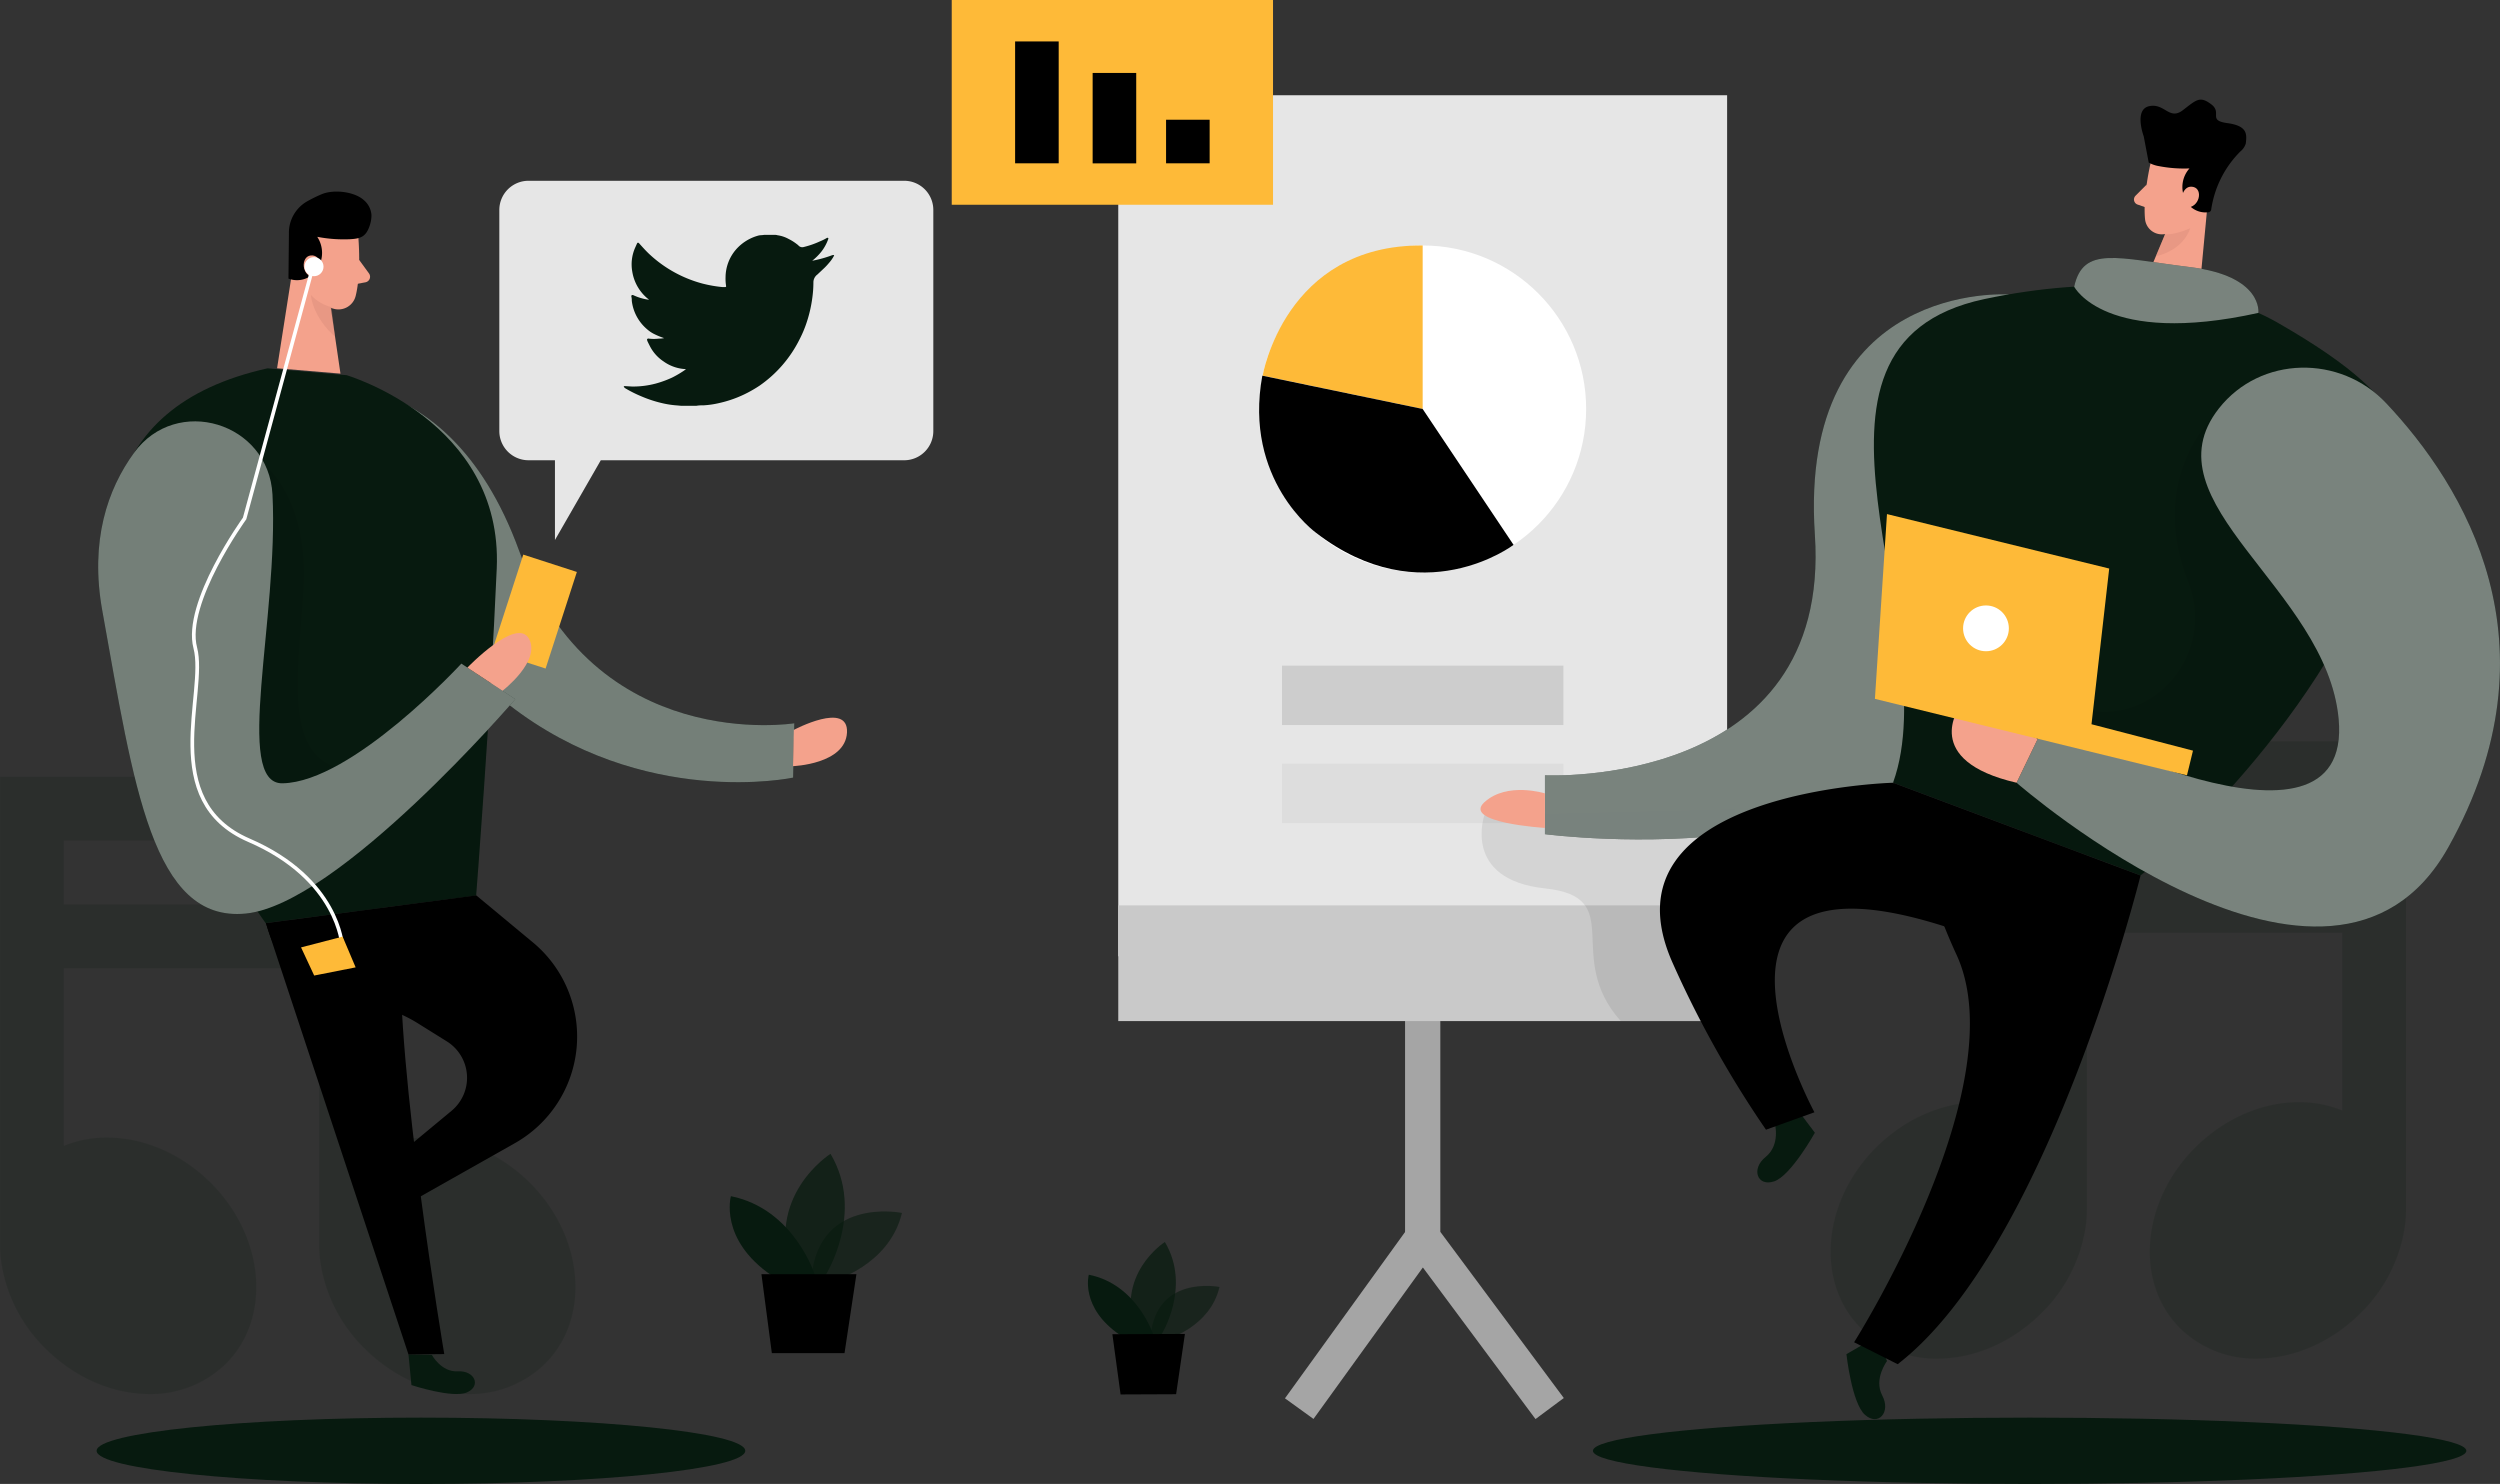 <svg xmlns="http://www.w3.org/2000/svg" width="678.35" height="402.658" viewBox="0 0 678.35 402.658">
  <rect x="0" y="0" width="678.35" height="402.658" fill="#333333" stroke="none"/>
  <g id="Group_164" data-name="Group 164" transform="translate(-20777.781 9215.273)">
    <path id="XMLID_12_" d="M62.067,0V100.173a30.784,30.784,0,0,0-11.723-2.264c-10.079,0-20.361,4.5-28.207,12.348C7.5,124.889,5.673,146.865,18.053,159.246a29.058,29.058,0,0,0,20.782,8.265c10.079,0,20.361-4.5,28.207-12.348A41.34,41.34,0,0,0,79.177,130.78a34.042,34.042,0,0,0,.2-3.774h.006V51.961h69.282v48.211a30.784,30.784,0,0,0-11.723-2.264c-10.079,0-20.361,4.5-28.207,12.348-14.632,14.632-16.464,36.608-4.083,48.989a29.058,29.058,0,0,0,20.782,8.265c10.079,0,20.361-4.5,28.207-12.348a41.336,41.336,0,0,0,12.134-24.384,34.04,34.04,0,0,0,.2-3.774h.006V0Zm86.6,34.641H79.387V17.32h69.282Z" transform="translate(21264.656 -9014.127)" fill="#071a0f" opacity="0.17"/>
    <path id="XMLID_12_2" data-name="XMLID_12_" d="M52.223,167.512V67.339A30.783,30.783,0,0,1,40.5,69.6c-10.079,0-20.361-4.5-28.207-12.348C-2.34,42.623-4.171,20.647,8.209,8.265A29.058,29.058,0,0,1,28.991,0C39.07,0,49.352,4.5,57.2,12.348A41.34,41.34,0,0,1,69.333,36.732a34.042,34.042,0,0,1,.2,3.774h.006V115.55h69.281V67.339A30.783,30.783,0,0,1,127.1,69.6c-10.079,0-20.361-4.5-28.207-12.348C84.262,42.623,82.431,20.647,94.811,8.265A29.058,29.058,0,0,1,115.593,0c10.079,0,20.361,4.5,28.207,12.348a41.336,41.336,0,0,1,12.134,24.384,34.04,34.04,0,0,1,.2,3.774h.006V167.512Zm86.6-34.641H69.543v17.32h69.281Z" transform="translate(20933.926 -8837.01) rotate(180)" fill="#071a0f" opacity="0.17"/>
    <g id="Group_162" data-name="Group 162" transform="translate(9797.538 -8615.615)">
      <g id="Report_analysis__Two_Color" data-name="Report analysis _Two Color" transform="translate(11223.453 -599.658)">
        <path id="Path_85" data-name="Path 85" d="M164.478,260.508s-3.694,4.84-1.291,9.373-1.1,8.421-4.694,5.227-5.033-16.47-5.033-16.47l8.179-4.727Z" transform="translate(104.341 108.795)" fill="#071a0f"/>
        <path id="Path_86" data-name="Path 86" d="M170.342,219.882s1.613,5.856-2.468,9.131-2.275,8.179,2.291,6.646,11.05-13.2,11.05-13.2l-5.678-7.533Z" transform="translate(68.02 84.894)" fill="#071a0f"/>
        <path id="Path_87" data-name="Path 87" d="M243.223,316.587l7.679-5.711L217.4,265.788V188.13H207.83v80.82Z" transform="translate(-69.791 68.461)" fill="#a5a5a5"/>
        <rect id="Rectangle_23" data-name="Rectangle 23" width="9.55" height="60.542" transform="translate(113.193 385.015) rotate(-144.17)" fill="#a5a5a5"/>
        <path id="Path_88" data-name="Path 88" d="M270.176,259.863s11.808-3.226,14.373-14.212c0,0-18.293-3.694-18.81,15.18Z" transform="translate(-196.858 103.552)" fill="#071a0f" opacity="0.58"/>
        <path id="Path_89" data-name="Path 89" d="M281.389,263.21s8.259-13.034,1-25.23c0,0-13.905,8.84-7.727,25.262Z" transform="translate(-209.522 99.027)" fill="#071a0f" opacity="0.73"/>
        <path id="Path_90" data-name="Path 90" d="M294.632,259.854S290.26,246.077,277.1,243.48c0,0-2.468,8.937,8.534,16.406Z" transform="translate(-224.878 102.4)" fill="#071a0f"/>
        <path id="Path_91" data-name="Path 91" d="M291.241,253.44,288.853,269.8l-15.067.064-2.226-16.341Z" transform="translate(-212.937 108.507)"/>
        <rect id="Rectangle_24" data-name="Rectangle 24" width="165.205" height="233.635" transform="translate(60.22 25.843)" fill="#e6e6e6"/>
        <rect id="Rectangle_25" data-name="Rectangle 25" width="165.205" height="31.392" transform="translate(60.22 245.67)" fill="#c9c9c9"/>
        <rect id="Rectangle_26" data-name="Rectangle 26" width="76.351" height="16.116" transform="translate(104.646 180.611)" fill="#a5a5a5" opacity="0.39"/>
        <rect id="Rectangle_27" data-name="Rectangle 27" width="76.351" height="16.116" transform="translate(104.646 207.212)" fill="#a5a5a5" opacity="0.13"/>
        <rect id="Rectangle_28" data-name="Rectangle 28" width="87.176" height="55.558" transform="translate(15.035 0)" fill="#feba38"/>
        <rect id="Rectangle_29" data-name="Rectangle 29" width="11.825" height="11.825" transform="translate(73.19 32.489)"/>
        <path id="Path_92" data-name="Path 92" d="M258.827,78.616s-57.219-3.985-52.589,65.172S133,209.089,133,209.089v15.97s106.469,13.986,116.148-45.733S258.827,78.616,258.827,78.616Z" transform="translate(42.997 1.284)" fill="#071a0f"/>
        <path id="Path_93" data-name="Path 93" d="M179.768,166.808s-6.162,17.471,16.422,19.89,4.84,18.374,20.568,36.006h27.021l4.033-57.574Z" transform="translate(-20.193 54.358)" opacity="0.08"/>
        <path id="Path_94" data-name="Path 94" d="M258.827,78.616s-57.219-3.985-52.589,65.172S133,209.089,133,209.089v15.97s106.469,13.986,116.148-45.733S258.827,78.616,258.827,78.616Z" transform="translate(42.997 1.284)" fill="#fff" opacity="0.46"/>
        <rect id="Rectangle_30" data-name="Rectangle 30" width="11.825" height="24.536" transform="translate(53.267 19.794)"/>
        <rect id="Rectangle_31" data-name="Rectangle 31" width="11.825" height="33.07" transform="translate(32.231 11.244)"/>
        <ellipse id="Ellipse_21" data-name="Ellipse 21" cx="44.362" cy="44.362" rx="44.362" ry="44.362" transform="translate(98.452 66.608)" fill="#fff"/>
        <path id="Path_95" data-name="Path 95" d="M275,70.361v44.362l-43.427-9.034S237.619,70.07,275,70.361Z" transform="translate(-132.183 -3.753)" fill="#feba38"/>
        <path id="Path_96" data-name="Path 96" d="M260.659,101.294l24.665,36.877s-24.859,18.922-53.654-3.323c0,0-19.713-14.277-14.519-42.588Z" transform="translate(-117.845 9.676)"/>
        <path id="Path_97" data-name="Path 97" d="M100.244,58.911s-2.1,8.872-1.468,15.067a4.581,4.581,0,0,0,5.049,4.065,10.1,10.1,0,0,0,8.921-6.453l3.872-7.4a8.179,8.179,0,0,0-2.307-9.163C109.745,50.619,101.244,53.442,100.244,58.911Z" transform="translate(240.054 -14.484)" fill="#f4a28c"/>
        <path id="Path_98" data-name="Path 98" d="M118.548,62.75l-2.807,29.715L99.48,89.754l8.566-20.536Z" transform="translate(237.35 -8.418)" fill="#f4a28c"/>
        <path id="Path_99" data-name="Path 99" d="M112.213,75.659h0a.855.855,0,0,1-.758.726,6.049,6.049,0,0,1-6.356-3.63,7.582,7.582,0,0,1,1.21-8.259,35.973,35.973,0,0,1-8.4-.645,8.211,8.211,0,0,1-2.662-.952L93.9,55.8s-2.726-7.308,1.484-8.195,5.42,3.92,9.114,1.1,4.6-3.952,7.711-1.613-1.081,4.372,4.4,5.114,5.275,3.017,4.985,5.517a4.388,4.388,0,0,1-1.436,2.129,27.956,27.956,0,0,0-7.953,15.809Z" transform="translate(244.572 -18.795)"/>
        <path id="Path_100" data-name="Path 100" d="M100.984,63.357s.581-3.452,3.226-2.807,1.694,5.614-1.92,5.614Z" transform="translate(247.751 -9.816)" fill="#f4a28c"/>
        <path id="Path_101" data-name="Path 101" d="M112.673,60.11l-3.033,3.049a1.452,1.452,0,0,0,.581,2.387l3.355,1.161Z" transform="translate(226.593 -10.037)" fill="#f4a28c"/>
        <path id="Path_102" data-name="Path 102" d="M105.035,69.083s2.1.371,6.775-1.613c0,0-1.484,5.775-9.34,7.6Z" transform="translate(239.264 -5.524)" fill="#ce8172" opacity="0.31"/>
        <path id="Path_103" data-name="Path 103" d="M204.948,146.645c8.647-24.327,11.825-36.054-28.827-59.413C156.763,76.1,126.242,74.439,96.414,80.779c-59.2,12.631-9.679,89.579-24.746,131.215l67.156,25.165S186.09,199.541,204.948,146.645Z" transform="translate(198.78 0.379)" fill="#071a0f"/>
        <path id="Path_104" data-name="Path 104" d="M188.543,185.9s-25.036,101.049-65.9,132.6l-11.825-5.953s44.411-70.189,27.634-105.485a159.713,159.713,0,0,1-6.033-15.18l-11.034-31.15Z" transform="translate(149.062 51.66)"/>
        <path id="Path_105" data-name="Path 105" d="M166.047,99.23S148.3,115.959,159.368,143.9c7.646,19.213-9.05,39.6-29.037,34.522-.6-.161-1.226-.323-1.855-.516-29.44-8.872-46.121-.274-46.121-.274s-.484,17.567-3,20.81l67.156,25.165,1.613-1.032,23.2-23.068s17.116-19.745,24.843-33.022S166.047,99.23,166.047,99.23Z" transform="translate(191.157 13.95)" opacity="0.08"/>
        <path id="Path_106" data-name="Path 106" d="M194.92,160.73s-80.755,2.129-59.768,48.976a283.293,283.293,0,0,0,25.294,45.169l13.147-4.727s-46.782-86.466,54.848-43.056Z" transform="translate(75.528 51.66)"/>
        <path id="Path_107" data-name="Path 107" d="M105.255,101.976c11.292-14.341,32.941-14.68,45.427-1.387,20.971,22.262,47.7,65.253,16.809,120.5C135.615,278.1,50.359,203.542,50.359,203.542l8.34-17.309s83.078,43.556,79.045,0C134.469,150.839,85.187,127.481,105.255,101.976Z" transform="translate(253.611 8.848)" fill="#071a0f"/>
        <path id="Path_108" data-name="Path 108" d="M105.255,101.976c11.292-14.341,32.941-14.68,45.427-1.387,20.971,22.262,47.7,65.253,16.809,120.5C135.615,278.1,50.359,203.542,50.359,203.542l8.34-17.309s83.078,43.556,79.045,0C134.469,150.839,85.187,127.481,105.255,101.976Z" transform="translate(253.611 8.848)" fill="#fff" opacity="0.46"/>
        <path id="Path_109" data-name="Path 109" d="M151.452,156.6,130.238,148s-10.615,14.519,15.454,20.536Z" transform="translate(158.277 43.854)" fill="#f4a28c"/>
        <path id="Path_110" data-name="Path 110" d="M102,165.677l3.275-50.137,60.3,14.777-4.807,42.249,27.537,7.162-1.629,6.695Z" transform="translate(163.528 23.951)" fill="#feba38"/>
        <ellipse id="Ellipse_22" data-name="Ellipse 22" cx="6.211" cy="6.211" rx="6.211" ry="6.211" transform="translate(289.451 164.285)" fill="#fff"/>
        <path id="Path_111" data-name="Path 111" d="M228.487,162.871s-10.26-3.226-16.422,2.387,16.422,6.985,16.422,6.985Z" transform="translate(-52.49 52.407)" fill="#f4a28c"/>
        <path id="Path_112" data-name="Path 112" d="M140.965,87.365s1.323-10-18.487-12.421-29.037-5.9-31.489,5.307C90.956,80.251,99.377,96.56,140.965,87.365Z" transform="translate(228.613 -2.464)" fill="#071a0f"/>
        <path id="Path_113" data-name="Path 113" d="M140.965,87.365s1.323-10-18.487-12.421-29.037-5.9-31.489,5.307C90.956,80.251,99.377,96.56,140.965,87.365Z" transform="translate(228.613 -2.464)" fill="#fff" opacity="0.46"/>
      </g>
    </g>
    <g id="Group_163" data-name="Group 163" transform="translate(10153 -8142.818)">
      <g id="Twitter_Two_Color" data-name="Twitter_Two Color" transform="translate(10536.755 -1023.402)">
        <path id="Path_59" data-name="Path 59" d="M352.579,37.17v60a7.91,7.91,0,0,1-7.91,7.924H262.352l-12.438,21.634V105.092h-7.17a7.924,7.924,0,0,1-7.924-7.924v-60a7.924,7.924,0,0,1,7.924-7.91H344.669A7.91,7.91,0,0,1,352.579,37.17Z" transform="translate(-11.307 -29.26)" fill="#e6e6e6"/>
        <path id="Path_61" data-name="Path 61" d="M316.074,45.336h0a9.394,9.394,0,0,1-1.4,2.04A16.5,16.5,0,0,1,313,49.124c-.475.461-.964.908-1.481,1.4a2.641,2.641,0,0,0-1.076,2.194,31.084,31.084,0,0,1-.294,4.109,36.129,36.129,0,0,1-1.635,6.988A30.748,30.748,0,0,1,306.739,68a33.4,33.4,0,0,1-10.887,12.662,34.7,34.7,0,0,1-3.186,1.887,31.377,31.377,0,0,1-7.589,2.8,24.5,24.5,0,0,1-4.486.671,10.089,10.089,0,0,0-1.943.126h-3.354a9.711,9.711,0,0,1-1.565-.084,25.3,25.3,0,0,1-3.718-.5,33.612,33.612,0,0,1-6.443-2.068,33.232,33.232,0,0,1-4.109-2.068,1.216,1.216,0,0,1-.489-.5h0a.377.377,0,0,1,.349-.126l1.9.112a23.759,23.759,0,0,0,6.429-.8,28.061,28.061,0,0,0,4.472-1.635,27.521,27.521,0,0,0,3.662-2.194c0-.1,0-.1-.1-.1a11.18,11.18,0,0,1-5.9-2.082,10.915,10.915,0,0,1-3.732-4.193c-.238-.461-.475-.936-.685-1.4,0-.154-.154-.321,0-.489s.307-.126.475-.1a10.79,10.79,0,0,0,2.6,0,7.841,7.841,0,0,0,1.5-.14,19.888,19.888,0,0,1-2.8-1.16,8.6,8.6,0,0,1-1.789-1.216,11.935,11.935,0,0,1-4.193-7.784,3.911,3.911,0,0,0-.1-1.062c-.1-.349.14-.615.573-.405a14.213,14.213,0,0,0,4.193,1.216,2.306,2.306,0,0,0-.447-.391,11.949,11.949,0,0,1-4.081-7.225,11.181,11.181,0,0,1,.81-6.583l.447-1.006c.168-.363.363-.363.629-.07.936,1.034,1.873,2.1,2.907,3.047a33.877,33.877,0,0,0,14.213,7.826,34.757,34.757,0,0,0,5.492.964h.671c.224,0,.335-.1.28-.335a12.052,12.052,0,0,1-.14-2.348,11.628,11.628,0,0,1,2.865-7.547,12.355,12.355,0,0,1,5.982-3.731c.531-.154,1.09-.1,1.621-.21h2.711a2.809,2.809,0,0,1,.95.112,8.707,8.707,0,0,1,2.991,1.006,13.037,13.037,0,0,1,2.362,1.509,1.4,1.4,0,0,1,.266.224,1.4,1.4,0,0,0,1.523.433,23.605,23.605,0,0,0,4.319-1.509,13.684,13.684,0,0,0,1.873-.922.294.294,0,0,1,.363,0c.126.112.07.252,0,.391a12.074,12.074,0,0,1-1.873,3.368,15.371,15.371,0,0,1-2.446,2.418,32.369,32.369,0,0,0,5.423-1.509C315.767,45.238,315.935,45.169,316.074,45.336Z" transform="translate(-1.706 -25.086)" fill="#071a0f"/>
        <path id="Path_62" data-name="Path 62" d="M193.89,69.343s42.36-10.845,62.583,44.722,74.658,46.8,74.658,46.8l-.321,14.744s-40.683,8.693-77.243-19.873S193.89,69.343,193.89,69.343Z" transform="translate(-27.58 -13.664)" fill="#071a0f"/>
        <path id="Path_63" data-name="Path 63" d="M193.89,69.343s42.36-10.845,62.583,44.722,74.658,46.8,74.658,46.8l-.321,14.744s-40.683,8.693-77.243-19.873S193.89,69.343,193.89,69.343Z" transform="translate(-27.58 -13.664)" fill="#fff" opacity="0.44"/>
        <path id="Path_64" data-name="Path 64" d="M223.525,257.242s2.516,4.738,7.072,4.472,6.387,3.969,2.488,5.7-15.094-1.971-15.094-1.971l-.811-8.316Z" transform="translate(-18.32 61.333)" fill="#071a0f"/>
        <path id="Path_65" data-name="Path 65" d="M212.559,42.492s.853,9.5-.741,15.834a4.808,4.808,0,0,1-5.842,3.466c-3.172-.853-7.211-2.907-8.288-7.952l-2.865-8.316a8.567,8.567,0,0,1,3.745-9.168C203.936,32.485,212.335,36.678,212.559,42.492Z" transform="translate(-27.297 -27.035)" fill="#f4a28c"/>
        <path id="Path_66" data-name="Path 66" d="M196.506,43.57,191.67,74.442l17.2,1.453L205.492,52.85Z" transform="translate(-28.462 -23.571)" fill="#f4a28c"/>
        <path id="Path_67" data-name="Path 67" d="M210.483,44.288a37.832,37.832,0,0,1-8.791-.657,7.952,7.952,0,0,1,0,8.735,6.485,6.485,0,0,1-7.812,2.6l.126-12.257a9.783,9.783,0,0,1,4.905-8.679,36.84,36.84,0,0,1,4.081-2c3.228-1.3,8.8-.7,11.4,1.691a5.814,5.814,0,0,1,2.012,4.011,8.818,8.818,0,0,1-.545,3.047C214.843,43.659,213.418,44.134,210.483,44.288Z" transform="translate(-27.584 -28.425)"/>
        <path id="Path_68" data-name="Path 68" d="M201.548,47.146s-.07-3.662-2.8-3.382-2.669,5.59,1.076,6.079Z" transform="translate(-26.405 -23.5)" fill="#f4a28c"/>
        <path id="Path_69" data-name="Path 69" d="M208.159,44.63l2.669,3.662a1.537,1.537,0,0,1-.95,2.4l-3.648.685Z" transform="translate(-22.674 -23.149)" fill="#f4a28c"/>
        <path id="Path_70" data-name="Path 70" d="M203.83,54.732a11.18,11.18,0,0,1-5.59-3.312s.252,5.716,6.555,11.348Z" transform="translate(-25.85 -20.45)" fill="#ce8172" opacity="0.31"/>
        <path id="Path_71" data-name="Path 71" d="M201.938,65.67l21.425,1.859s42.472,12.48,40.753,52.409-5.59,88.8-5.59,88.8L201.407,216.2S106.484,86.927,201.938,65.67Z" transform="translate(-41.302 -14.785)" fill="#071a0f"/>
        <path id="Path_72" data-name="Path 72" d="M195.216,84.63s11.7,9.042,10.286,33.3-7.183,51.808,17.847,49.013,32.144-10.775,32.144-10.775l-3.131,44.974-57.118,7.463-5.143-7.463S152.814,118.409,195.216,84.63Z" transform="translate(-35.111 -7.247)" opacity="0.08"/>
        <path id="Path_73" data-name="Path 73" d="M246.561,168l15.373,12.76a33.206,33.206,0,0,1-4.947,54.505L227.638,251.84l-9.783-7.128,22-18.252a11.642,11.642,0,0,0-1.272-18.839l-7.84-4.891a35.428,35.428,0,0,0-14.325-5.143c-8.5-1.076-22.655-5.409-26.875-22.068Z" transform="translate(-29.309 25.898)"/>
        <path id="Path_74" data-name="Path 74" d="M204.234,95.845c-1.006-19.566-26.065-27.211-37.594-11.306-7.1,9.783-12.033,23.759-8.567,42.905,8.567,47.517,13.556,84.567,38.894,82.079s73.149-58.167,73.149-58.167L255.483,141.7s-29.614,32.144-48.523,32.479C193.543,174.444,205.939,129.26,204.234,95.845Z" transform="translate(-42.271 -10.691)" fill="#071a0f"/>
        <rect id="Rectangle_22" data-name="Rectangle 22" width="15.289" height="27.546" transform="translate(236.07 132.35) rotate(-162.06)" fill="#feba38"/>
        <path id="Path_75" data-name="Path 75" d="M204.234,95.845c-1.006-19.566-26.065-27.211-37.594-11.306-7.1,9.783-12.033,23.759-8.567,42.905,8.567,47.517,13.556,84.567,38.894,82.079s73.149-58.167,73.149-58.167L255.483,141.7s-29.614,32.144-48.523,32.479C193.543,174.444,205.939,129.26,204.234,95.845Z" transform="translate(-42.271 -10.691)" fill="#fff" opacity="0.44"/>
        <path id="Path_76" data-name="Path 76" d="M238.151,132.725s10.51-8.064,7.17-14.129-16.7,7.854-16.7,7.854Z" transform="translate(-13.772 5.648)" fill="#f4a28c"/>
        <path id="Path_77" data-name="Path 77" d="M189.47,173.34l38.727,117.1,9.713-.1s-13.193-78.152-11.767-110.981Z" transform="translate(-29.337 28.021)"/>
        <path id="Path_78" data-name="Path 78" d="M292.064,136.811s14.856-7.9,14.423.713-14.647,9.126-14.647,9.126Z" transform="translate(11.362 12.183)" fill="#f4a28c"/>
        <path id="Path_79" data-name="Path 79" d="M301.124,248.3s15.471-4.193,18.9-18.532c0,0-23.926-4.933-24.709,19.776Z" transform="translate(12.741 50.294)" fill="#071a0f" opacity="0.58"/>
        <path id="Path_80" data-name="Path 80" d="M301.217,251.191s10.873-17.008,1.4-33.01c0,0-18.252,11.488-10.258,33.01Z" transform="translate(10.762 45.848)" fill="#071a0f" opacity="0.73"/>
        <path id="Path_81" data-name="Path 81" d="M302.722,247.923s-5.59-18.043-22.85-21.522c0,0-3.284,11.684,11.069,21.522Z" transform="translate(6.475 49.116)" fill="#071a0f"/>
        <path id="Path_82" data-name="Path 82" d="M311.481,241.55l-3.228,21.411h-19.72L285.71,241.55Z" transform="translate(8.925 55.139)"/>
      </g>
      <path id="Path_83" data-name="Path 83" d="M215.609,24.979S214.672,6.933,190.29-3.58c-24.717-10.714-11.336-39.99-14.528-52.176s13.381-35.125,13.381-35.125l18.163-66.928" transform="translate(10502.009 -840.893)" fill="none" stroke="#fff" stroke-miterlimit="10" stroke-width="1"/>
      <circle id="Ellipse_19" data-name="Ellipse 19" cx="2.59" cy="2.59" r="2.59" transform="translate(10707.385 -1002.687)" fill="#fff"/>
      <path id="Path_84" data-name="Path 84" d="M212.33,168.545l11.278-2.925,3.536,8.344-11.25,2.217Z" transform="translate(10494.137 -983.933)" fill="#feba38"/>
    </g>
    <ellipse id="Ellipse_130" data-name="Ellipse 130" cx="88" cy="9" rx="88" ry="9" transform="translate(20804 -8830.615)" fill="#071a0f"/>
    <ellipse id="Ellipse_131" data-name="Ellipse 131" cx="118.5" cy="9" rx="118.5" ry="9" transform="translate(21210 -8830.615)" fill="#071a0f"/>
  </g>
</svg>
